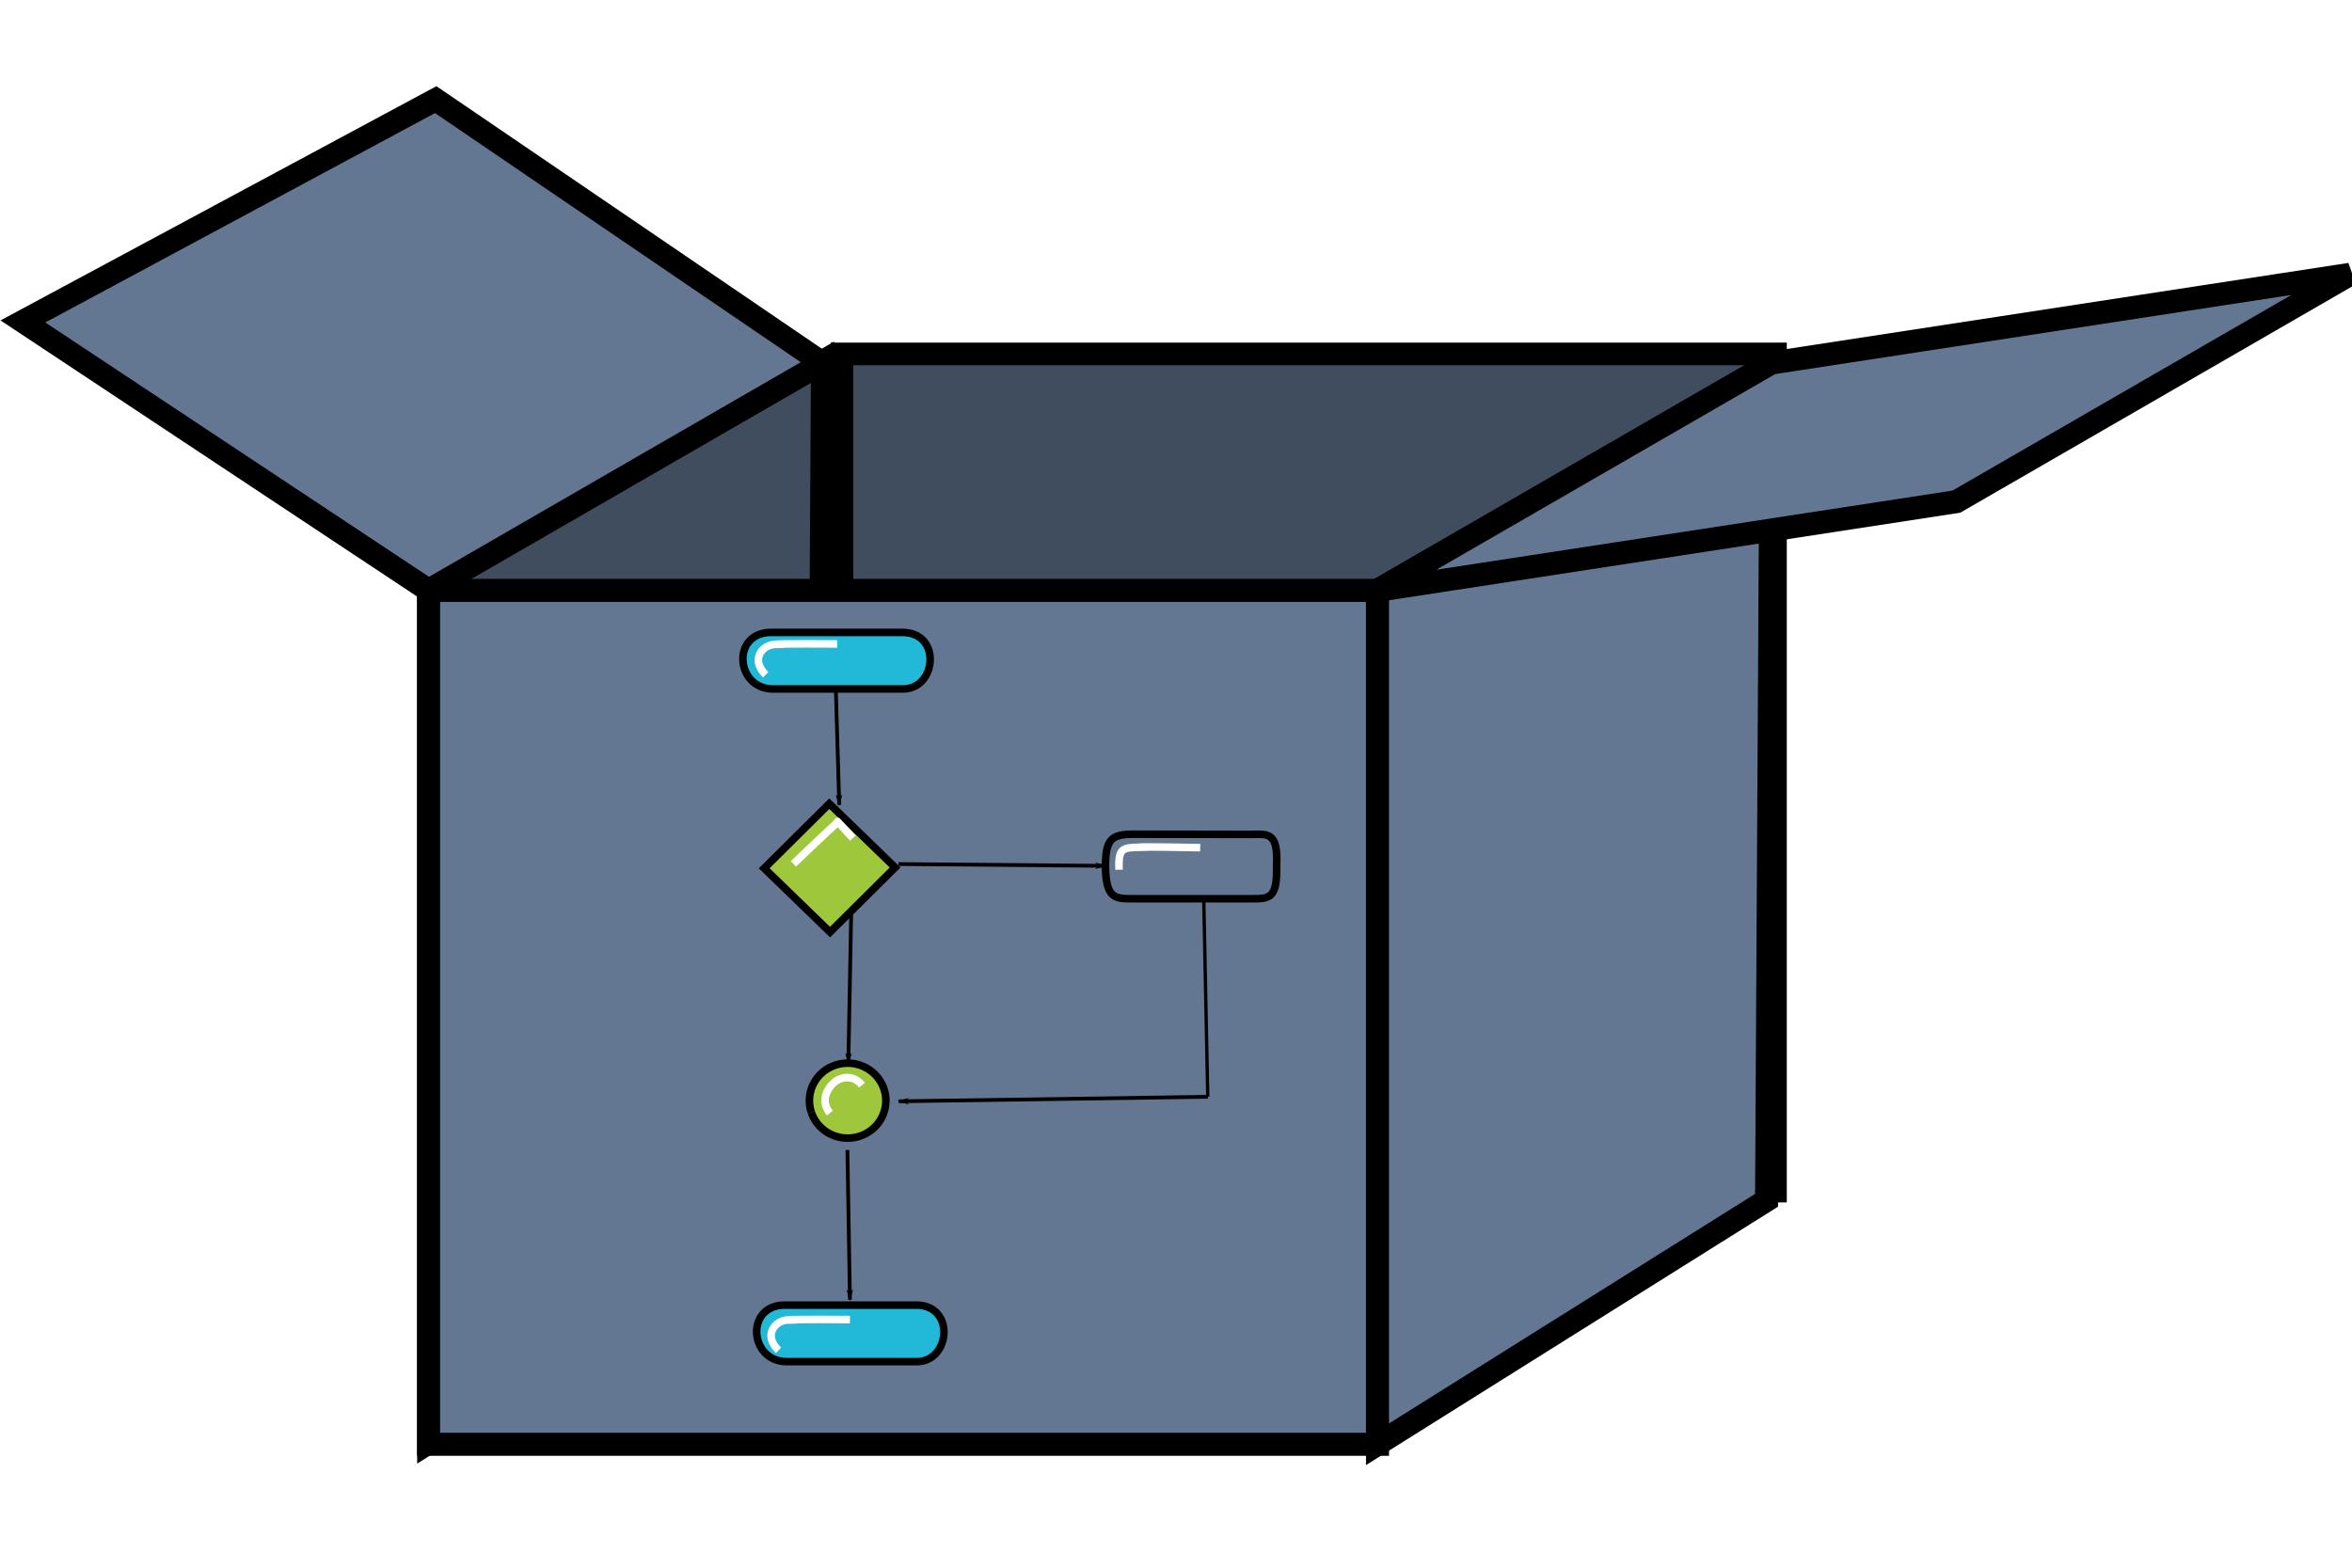 <?xml version="1.0" encoding="UTF-8" standalone="no"?>
<!-- Created with Inkscape (http://www.inkscape.org/) -->

<svg
   xmlns:dc="http://purl.org/dc/elements/1.1/"
   xmlns:cc="http://creativecommons.org/ns#"
   xmlns:rdf="http://www.w3.org/1999/02/22-rdf-syntax-ns#"
   xmlns:svg="http://www.w3.org/2000/svg"
   xmlns="http://www.w3.org/2000/svg"
   xmlns:sodipodi="http://sodipodi.sourceforge.net/DTD/sodipodi-0.dtd"
   xmlns:inkscape="http://www.inkscape.org/namespaces/inkscape"
   width="300"
   height="200"
   viewBox="0 0 79.375 52.917"
   version="1.1"
   id="svg8"
   sodipodi:docname="bpm-package.svg"
   inkscape:version="0.92.3 (2405546, 2018-03-11)">
  <defs
     id="defs2">
    <marker
       inkscape:stockid="Arrow1Lend"
       orient="auto"
       refY="0.0"
       refX="0.0"
       id="marker1325"
       style="overflow:visible;"
       inkscape:isstock="true">
      <path
         id="path1323"
         d="M 0.0,0.0 L 5.0,-5.0 L -12.5,0.0 L 5.0,5.0 L 0.0,0.0 z "
         style="fill-rule:evenodd;stroke:#000000;stroke-width:1pt;stroke-opacity:1;fill:#000000;fill-opacity:1"
         transform="scale(0.8) rotate(180) translate(12.5,0)" />
    </marker>
    <marker
       inkscape:stockid="Arrow1Lend"
       orient="auto"
       refY="0.0"
       refX="0.0"
       id="marker1319"
       style="overflow:visible;"
       inkscape:isstock="true">
      <path
         id="path1317"
         d="M 0.0,0.0 L 5.0,-5.0 L -12.5,0.0 L 5.0,5.0 L 0.0,0.0 z "
         style="fill-rule:evenodd;stroke:#000000;stroke-width:1pt;stroke-opacity:1;fill:#000000;fill-opacity:1"
         transform="scale(0.8) rotate(180) translate(12.5,0)" />
    </marker>
    <marker
       inkscape:stockid="Arrow1Lend"
       orient="auto"
       refY="0.0"
       refX="0.0"
       id="marker1303"
       style="overflow:visible;"
       inkscape:isstock="true">
      <path
         id="path1301"
         d="M 0.0,0.0 L 5.0,-5.0 L -12.5,0.0 L 5.0,5.0 L 0.0,0.0 z "
         style="fill-rule:evenodd;stroke:#000000;stroke-width:1pt;stroke-opacity:1;fill:#000000;fill-opacity:1"
         transform="scale(0.8) rotate(180) translate(12.5,0)" />
    </marker>
    <marker
       inkscape:stockid="Arrow1Lend"
       orient="auto"
       refY="0.0"
       refX="0.0"
       id="marker1297"
       style="overflow:visible;"
       inkscape:isstock="true">
      <path
         id="path1295"
         d="M 0.0,0.0 L 5.0,-5.0 L -12.5,0.0 L 5.0,5.0 L 0.0,0.0 z "
         style="fill-rule:evenodd;stroke:#000000;stroke-width:1pt;stroke-opacity:1;fill:#000000;fill-opacity:1"
         transform="scale(0.8) rotate(180) translate(12.5,0)" />
    </marker>
    <marker
       inkscape:stockid="Arrow1Lend"
       orient="auto"
       refY="0.0"
       refX="0.0"
       id="marker1291"
       style="overflow:visible;"
       inkscape:isstock="true">
      <path
         id="path1289"
         d="M 0.0,0.0 L 5.0,-5.0 L -12.5,0.0 L 5.0,5.0 L 0.0,0.0 z "
         style="fill-rule:evenodd;stroke:#000000;stroke-width:1pt;stroke-opacity:1;fill:#000000;fill-opacity:1"
         transform="scale(0.8) rotate(180) translate(12.5,0)" />
    </marker>
    <marker
       inkscape:stockid="Arrow1Lend"
       orient="auto"
       refY="0.0"
       refX="0.0"
       id="Arrow1Lend"
       style="overflow:visible;"
       inkscape:isstock="true">
      <path
         id="path1020"
         d="M 0.0,0.0 L 5.0,-5.0 L -12.5,0.0 L 5.0,5.0 L 0.0,0.0 z "
         style="fill-rule:evenodd;stroke:#000000;stroke-width:1pt;stroke-opacity:1;fill:#000000;fill-opacity:1"
         transform="scale(0.8) rotate(180) translate(12.5,0)" />
    </marker>
    <inkscape:perspective
       sodipodi:type="inkscape:persp3d"
       inkscape:vp_x="0 : 26.458334 : 1"
       inkscape:vp_y="0 : 1000 : 0"
       inkscape:vp_z="79.374998 : 26.458334 : 1"
       inkscape:persp3d-origin="39.687499 : 17.638889 : 1"
       id="perspective929" />
    <clipPath
       clipPathUnits="userSpaceOnUse"
       id="clipPath8857">
      <rect
         style="opacity:1;fill:#637792;fill-opacity:1;fill-rule:nonzero;stroke:none;stroke-width:0.6;stroke-linecap:round;stroke-linejoin:round;stroke-miterlimit:4;stroke-dasharray:none;stroke-opacity:1"
         id="rect8859"
         width="45.121"
         height="26.553"
         x="27.12"
         y="255.564" />
    </clipPath>
    <marker
       inkscape:stockid="Arrow1Lend"
       orient="auto"
       refY="0"
       refX="0"
       id="marker1291-5"
       style="overflow:visible"
       inkscape:isstock="true">
      <path
         inkscape:connector-curvature="0"
         id="path1289-6"
         d="M 0,0 5,-5 -12.5,0 5,5 Z"
         style="fill:#000000;fill-opacity:1;fill-rule:evenodd;stroke:#000000;stroke-width:1pt;stroke-opacity:1"
         transform="matrix(-0.8,0,0,-0.8,-10,0)" />
    </marker>
  </defs>
  <sodipodi:namedview
     id="base"
     pagecolor="#ffffff"
     bordercolor="#666666"
     borderopacity="1.0"
     inkscape:pageopacity="0.0"
     inkscape:pageshadow="2"
     inkscape:zoom="1.1017342"
     inkscape:cx="150.28244"
     inkscape:cy="101.04737"
     inkscape:document-units="mm"
     inkscape:current-layer="layer1"
     showgrid="false"
     units="px"
     inkscape:measure-start="260.872,98.995"
     inkscape:measure-end="260.872,122.228"
     showguides="true"
     inkscape:guide-bbox="true"
     inkscape:window-width="1920"
     inkscape:window-height="1016"
     inkscape:window-x="0"
     inkscape:window-y="27"
     inkscape:window-maximized="1"
     inkscape:snap-global="false" />
  <g
     inkscape:label="Layer 1"
     inkscape:groupmode="layer"
     id="layer1"
     transform="translate(0,-244.083)">
    <path
       style="opacity:1;fill:#637792;fill-opacity:1;fill-rule:nonzero;stroke:#000000;stroke-width:0.777;stroke-miterlimit:4;stroke-dasharray:none;stroke-opacity:1"
       d="m 14.467,263.961 13.29,-7.674 -0.16,28.262 -13.13,8.235 z"
       id="rect2114-0-9-2"
       inkscape:connector-curvature="0"
       sodipodi:nodetypes="ccccc" />
    <rect
       style="opacity:1;fill:#637792;fill-opacity:1;fill-rule:nonzero;stroke:#000000;stroke-width:0.763;stroke-miterlimit:4;stroke-dasharray:none;stroke-opacity:1"
       id="rect2114-3"
       width="31.504"
       height="28.26"
       x="28.415"
       y="256.029" />
    <rect
       style="opacity:1;fill:#000000;fill-opacity:0.354;fill-rule:nonzero;stroke:none;stroke-width:0.752;stroke-miterlimit:4;stroke-dasharray:none;stroke-opacity:1"
       id="rect2114-3-6"
       width="32.024"
       height="26.953"
       x="27.836"
       y="256.283" />
    <path
       style="opacity:1;fill:#000000;fill-opacity:0.354;fill-rule:nonzero;stroke:none;stroke-width:0.777;stroke-miterlimit:4;stroke-dasharray:none;stroke-opacity:0.402"
       d="m 14.464,264.011 13.29,-7.674 -0.16,28.262 -13.13,8.235 z"
       id="rect2114-0-9"
       inkscape:connector-curvature="0"
       sodipodi:nodetypes="ccccc" />
    <rect
       style="opacity:1;fill:#637792;fill-opacity:1;fill-rule:nonzero;stroke:#000000;stroke-width:0.777;stroke-miterlimit:4;stroke-dasharray:none;stroke-opacity:1"
       id="rect2114"
       width="32.024"
       height="28.824"
       x="14.464"
       y="264.011" />
    <path
       style="opacity:1;fill:#637792;fill-opacity:1;fill-rule:nonzero;stroke:#000000;stroke-width:0.777;stroke-miterlimit:4;stroke-dasharray:none;stroke-opacity:1"
       d="m 46.488,264.011 13.29,-7.674 -0.16,28.262 -13.13,8.235 z"
       id="rect2114-0"
       inkscape:connector-curvature="0"
       sodipodi:nodetypes="ccccc" />
    <path
       style="opacity:1;fill:#637792;fill-opacity:1;fill-rule:nonzero;stroke:#000000;stroke-width:0.777;stroke-miterlimit:4;stroke-dasharray:none;stroke-opacity:1"
       d="m 66.023,261.016 13.29,-7.674 -19.535,2.995 -13.29,7.674 z"
       id="rect2114-6"
       inkscape:connector-curvature="0"
       sodipodi:nodetypes="ccccc" />
    <path
       style="opacity:1;fill:#637792;fill-opacity:1;fill-rule:nonzero;stroke:#000000;stroke-width:0.777;stroke-miterlimit:4;stroke-dasharray:none;stroke-opacity:1"
       d="m 0.773,254.933 13.931,-7.487 13.05,8.89 -13.29,7.674 z"
       id="rect2114-6-0"
       inkscape:connector-curvature="0"
       sodipodi:nodetypes="ccccc" />
    <path
       style="opacity:1;fill:#22b9d8;fill-opacity:1;fill-rule:nonzero;stroke:#000000;stroke-width:0.255;stroke-miterlimit:4;stroke-dasharray:none;stroke-opacity:1"
       d="m 26.08,265.431 h 4.377 c 1.333,4.2e-4 1.155,1.927 0,1.908 h -4.377 c -1.283,-0.013 -1.405,-1.961 0,-1.908 z"
       id="rect987"
       inkscape:connector-curvature="0"
       sodipodi:nodetypes="ccccc" />
    <rect
       style="opacity:1;fill:#9ec73c;fill-opacity:1;fill-rule:nonzero;stroke:#000000;stroke-width:0.255;stroke-miterlimit:4;stroke-dasharray:none;stroke-opacity:1"
       id="rect990"
       width="3.094"
       height="3.093"
       x="212.216"
       y="175.19"
       transform="matrix(0.718,0.696,-0.71,0.705,0,0)" />
    <path
       style="opacity:1;fill:#637792;fill-opacity:1;fill-rule:nonzero;stroke:#000000;stroke-width:0.255;stroke-miterlimit:4;stroke-dasharray:none;stroke-opacity:1"
       d="m 42.265,272.248 c 0.577,-0.021 0.87,-0.026 0.817,1.082 0.027,1.08 -0.245,1.091 -0.824,1.089 h -4.08 c -0.551,-0.005 -0.854,-0.009 -0.871,-1.089 0.004,-0.914 0.197,-1.082 0.918,-1.089 z"
       id="rect992"
       inkscape:connector-curvature="0"
       sodipodi:nodetypes="ccccccc" />
    <path
       style="opacity:1;fill:#9ec73c;fill-opacity:1;fill-rule:nonzero;stroke:#000000;stroke-width:0.255;stroke-miterlimit:4;stroke-dasharray:none;stroke-opacity:1"
       id="path996"
       sodipodi:type="arc"
       sodipodi:cx="28.605637"
       sodipodi:cy="281.23462"
       sodipodi:rx="1.289656"
       sodipodi:ry="1.2645801"
       sodipodi:start="2.8258975"
       sodipodi:end="2.8219531"
       sodipodi:open="true"
       d="m 27.38,281.627 a 1.29,1.265 0 0 1 0.824,-1.594 1.29,1.265 0 0 1 1.627,0.807 1.29,1.265 0 0 1 -0.821,1.596 1.29,1.265 0 0 1 -1.628,-0.804" />
    <path
       style="fill:none;fill-rule:evenodd;stroke:#000000;stroke-width:0.127;stroke-linecap:butt;stroke-linejoin:miter;stroke-miterlimit:4;stroke-dasharray:none;stroke-opacity:1;marker-end:url(#Arrow1Lend)"
       d="m 28.207,267.339 0.116,3.912"
       id="path1015"
       inkscape:connector-type="polyline"
       inkscape:connector-curvature="0"
       inkscape:connection-start="#rect987"
       inkscape:connection-end="#rect990"
       sodipodi:nodetypes="cc" />
    <path
       style="fill:none;fill-rule:evenodd;stroke:#000000;stroke-width:0.127;stroke-linecap:butt;stroke-linejoin:miter;stroke-miterlimit:4;stroke-dasharray:none;stroke-opacity:1;marker-end:url(#marker1291)"
       d="m 30.32,273.249 6.987,0.06"
       id="path1287"
       inkscape:connector-type="polyline"
       inkscape:connector-curvature="0"
       inkscape:connection-start="#rect990"
       inkscape:connection-end="#rect992" />
    <path
       style="fill:none;fill-rule:evenodd;stroke:#000000;stroke-width:0.127;stroke-linecap:butt;stroke-linejoin:miter;stroke-miterlimit:4;stroke-dasharray:none;stroke-opacity:1;marker-end:url(#marker1303)"
       d="m 28.727,274.832 -0.097,5.139"
       id="path1299"
       inkscape:connector-type="polyline"
       inkscape:connector-curvature="0"
       inkscape:connection-start="#rect990"
       inkscape:connection-end="#path996"
       sodipodi:nodetypes="cc" />
    <path
       style="display:inline;fill:none;fill-rule:evenodd;stroke:#000000;stroke-width:0.112px;stroke-linecap:butt;stroke-linejoin:miter;stroke-opacity:1"
       d="m 40.625,274.483 0.134,6.615"
       id="path1313"
       inkscape:connector-type="polyline"
       inkscape:connector-curvature="0"
       sodipodi:nodetypes="cc" />
    <path
       style="fill:none;fill-rule:evenodd;stroke:#000000;stroke-width:0.127;stroke-linecap:butt;stroke-linejoin:miter;stroke-miterlimit:4;stroke-dasharray:none;stroke-opacity:1;marker-end:url(#marker1325)"
       d="m 28.598,282.902 0.086,5.054"
       id="path1321"
       inkscape:connector-type="polyline"
       inkscape:connector-curvature="0"
       sodipodi:nodetypes="cc" />
    <path
       style="fill:none;fill-rule:evenodd;stroke:#000000;stroke-width:0.127;stroke-linecap:butt;stroke-linejoin:miter;stroke-miterlimit:4;stroke-dasharray:none;stroke-opacity:1;marker-end:url(#marker1291-5)"
       d="m 40.764,281.105 -10.435,0.152"
       id="path1287-2"
       inkscape:connector-type="polyline"
       inkscape:connector-curvature="0"
       sodipodi:nodetypes="cc" />
    <path
       style="fill:none;stroke:#ffffff;stroke-width:0.255;stroke-linecap:butt;stroke-linejoin:miter;stroke-miterlimit:4;stroke-dasharray:none;stroke-opacity:1"
       d="m 26.774,273.244 c 1.49,-1.433 1.519,-1.405 1.49,-1.433 -0.029,-0.028 0.516,0.562 0.516,0.562"
       id="path1348"
       inkscape:connector-curvature="0"
       sodipodi:nodetypes="ccc" />
    <path
       style="fill:none;stroke:#ffffff;stroke-width:0.255;stroke-linecap:butt;stroke-linejoin:miter;stroke-miterlimit:4;stroke-dasharray:none;stroke-opacity:1"
       d="m 25.841,266.859 c -0.536,-0.529 -0.102,-1.018 0.325,-1.026 -0.029,-0.028 2.086,-0.014 2.086,-0.014"
       id="path1348-9"
       inkscape:connector-curvature="0"
       sodipodi:nodetypes="ccc" />
    <g
       id="g2220"
       transform="translate(0.93,3.464)">
      <path
         sodipodi:nodetypes="ccccc"
         inkscape:connector-curvature="0"
         id="rect987-5"
         d="m 25.614,284.673 h 4.377 c 1.333,4.2e-4 1.155,1.927 0,1.908 h -4.377 c -1.283,-0.013 -1.405,-1.961 0,-1.908 z"
         style="opacity:1;fill:#22b9d8;fill-opacity:1;fill-rule:nonzero;stroke:#000000;stroke-width:0.255;stroke-miterlimit:4;stroke-dasharray:none;stroke-opacity:1" />
      <path
         sodipodi:nodetypes="ccc"
         inkscape:connector-curvature="0"
         id="path1348-9-1"
         d="m 25.342,286.2 c -0.536,-0.529 -0.102,-1.018 0.325,-1.026 -0.029,-0.028 2.086,-0.014 2.086,-0.014"
         style="fill:none;stroke:#ffffff;stroke-width:0.255;stroke-linecap:butt;stroke-linejoin:miter;stroke-miterlimit:4;stroke-dasharray:none;stroke-opacity:1" />
    </g>
    <path
       style="fill:none;stroke:#ffffff;stroke-width:0.255;stroke-linecap:butt;stroke-linejoin:miter;stroke-miterlimit:4;stroke-dasharray:none;stroke-opacity:1"
       d="m 28.007,281.655 c -0.303,-0.37 -0.137,-0.756 0.102,-0.996 0.239,-0.24 0.688,-0.318 0.982,0.055"
       id="path1348-9-2"
       inkscape:connector-curvature="0"
       sodipodi:nodetypes="czc" />
    <path
       style="fill:none;stroke:#ffffff;stroke-width:0.255;stroke-linecap:butt;stroke-linejoin:miter;stroke-miterlimit:4;stroke-dasharray:none;stroke-opacity:1"
       d="m 37.764,273.441 c -0.021,-0.72 0.093,-0.746 0.698,-0.759 -0.029,-0.028 2.043,0.014 2.043,0.014"
       id="path1348-9-1-7"
       inkscape:connector-curvature="0"
       sodipodi:nodetypes="ccc" />
  </g>
</svg>
